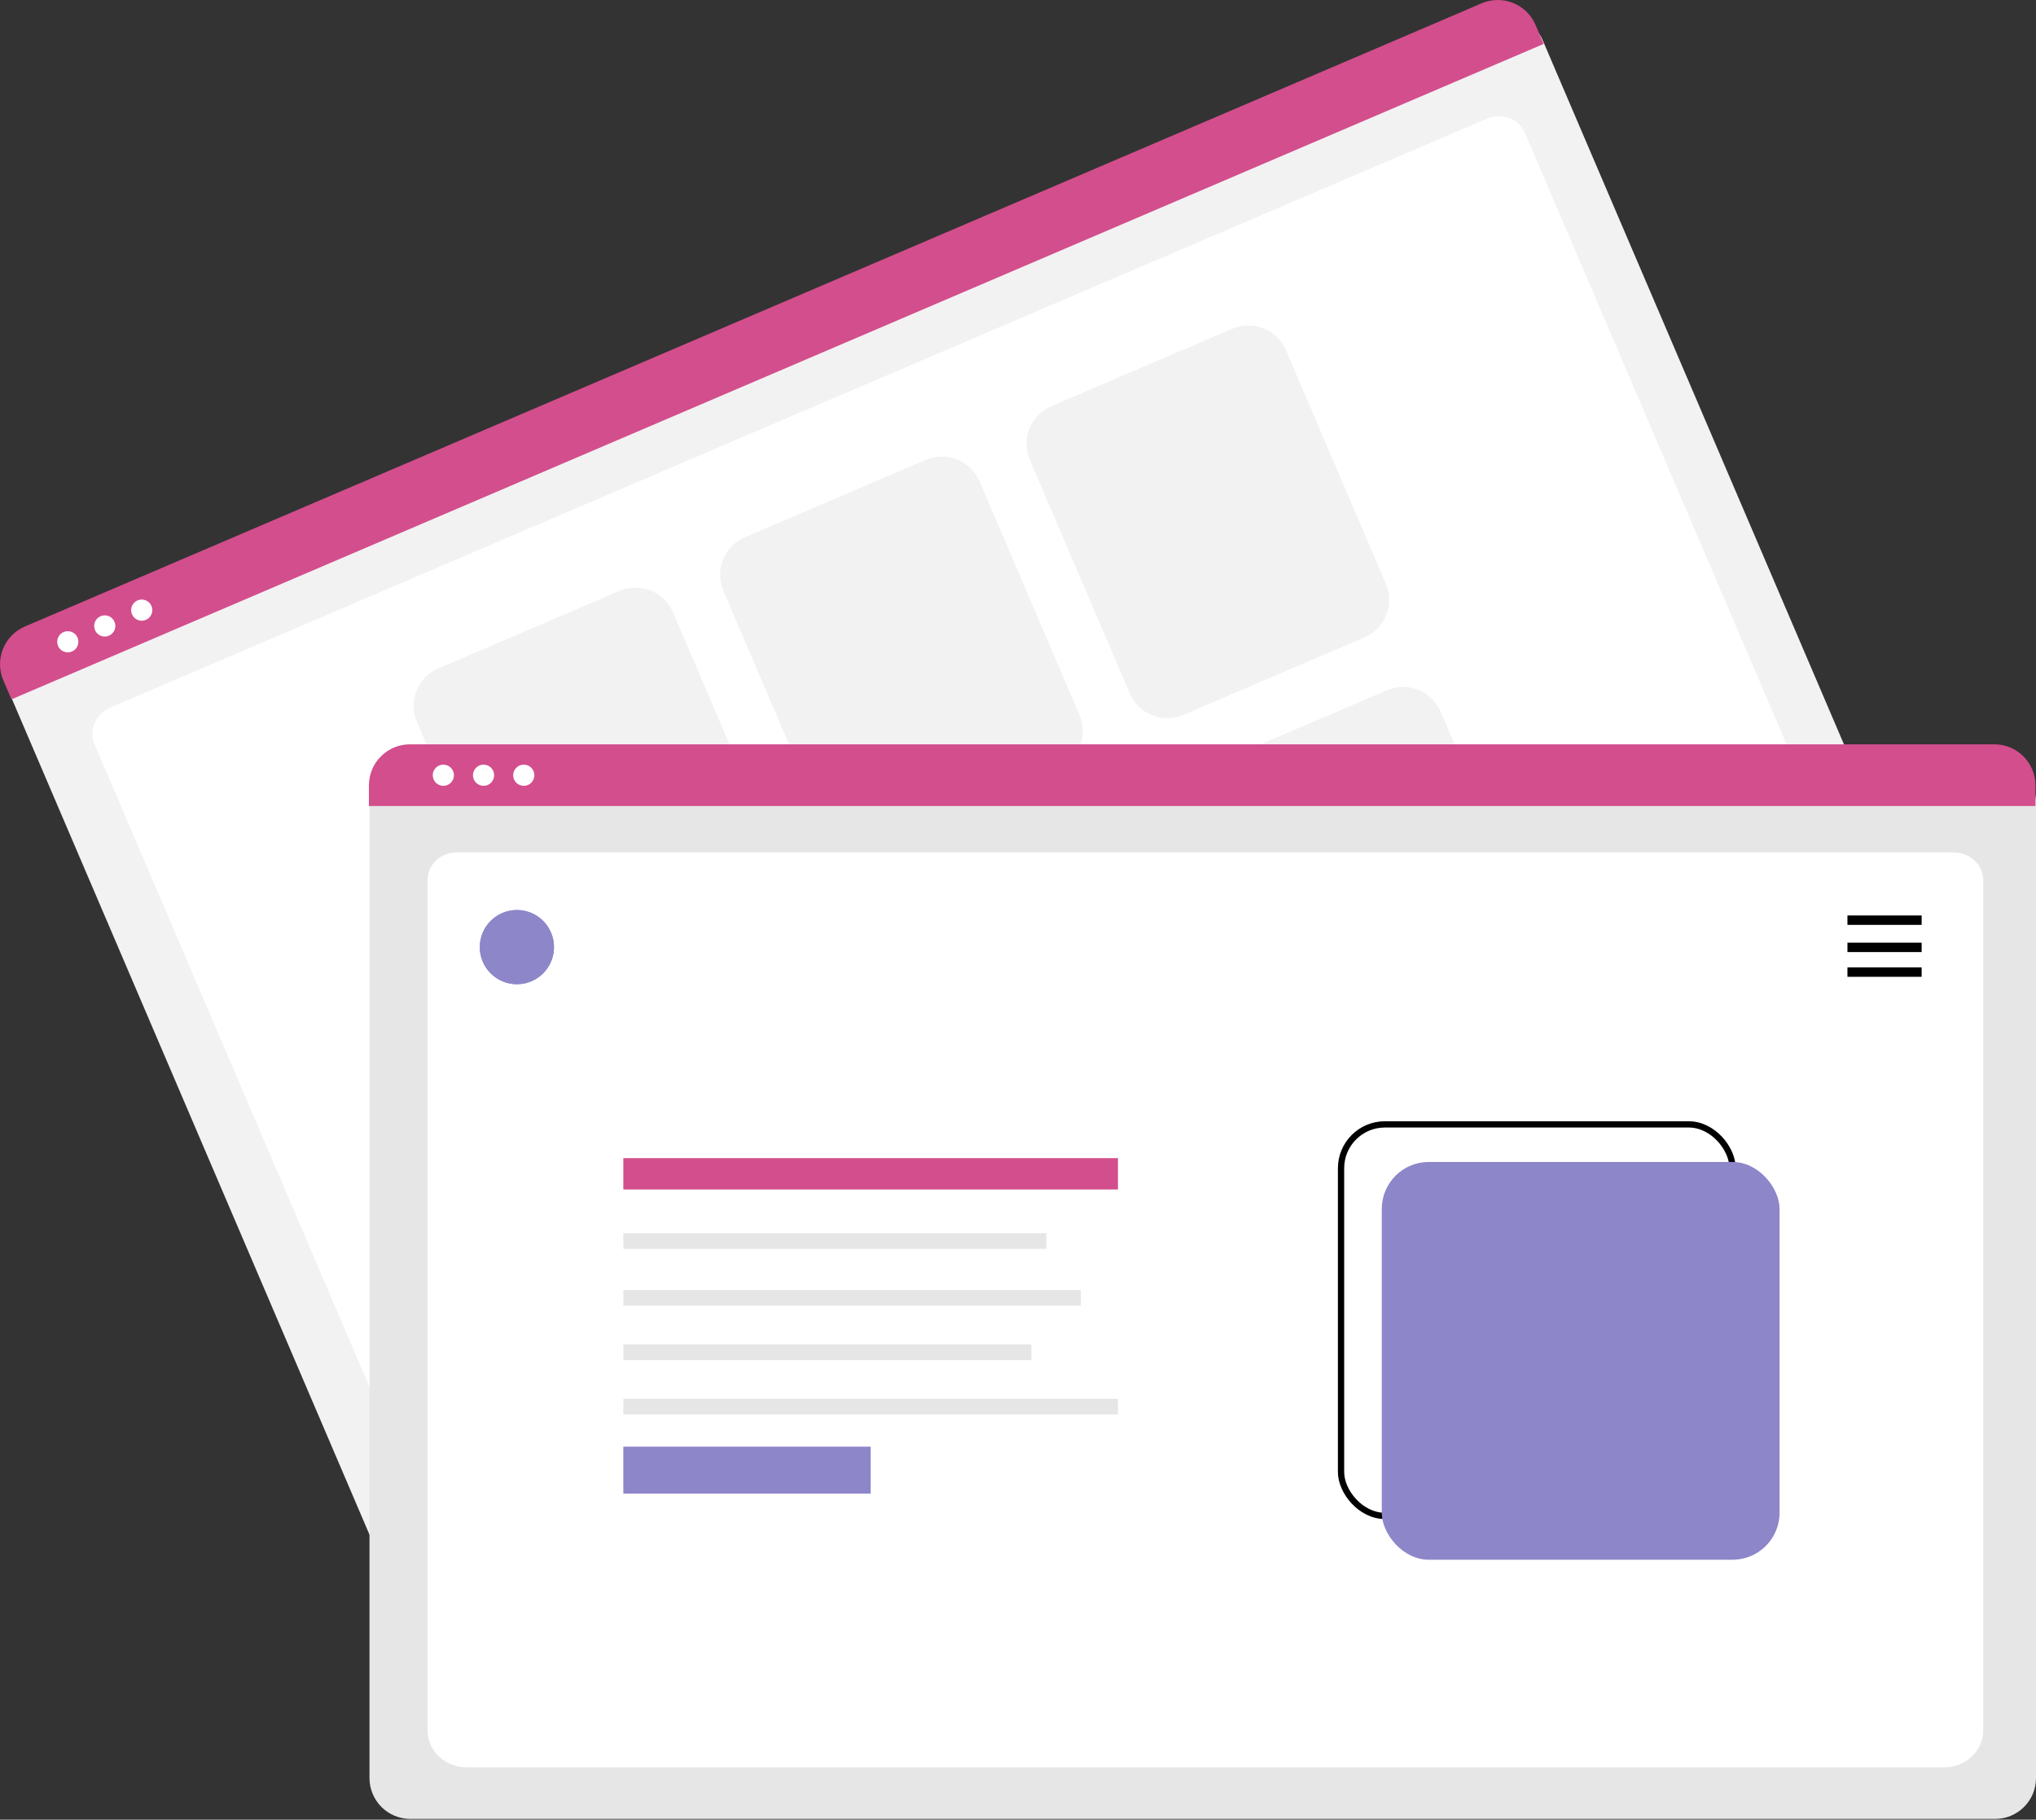 <svg viewBox="0 0 650 581" fill="none">
<rect x="0" y="0" width="650" height="581" fill="#333333" stroke="none"/>
<path d="M608.211 316.412L143.012 515.432C139.835 516.787 136.251 516.826 133.044 515.542C129.838 514.257 127.273 511.753 125.911 508.579L3.191 221.728C2.198 219.4 2.169 216.774 3.111 214.425C4.052 212.076 5.886 210.196 8.212 209.199L479.664 7.503C482.032 6.493 484.704 6.464 487.093 7.422C489.483 8.379 491.395 10.246 492.41 12.611L615.065 299.31C616.419 302.487 616.459 306.072 615.174 309.278C613.889 312.484 611.385 315.05 608.211 316.412Z" fill="#F2F2F2"/>
<path d="M586.7 307.724L153.147 493.206C146.792 495.925 139.55 493.295 137.004 487.343L30.138 237.55C28.25 233.136 30.545 227.906 35.255 225.892L474.636 37.917C479.424 35.869 484.88 37.852 486.799 42.339L593.609 292C596.155 297.951 593.056 305.005 586.7 307.724Z" fill="white"/>
<path d="M492.817 14.023L3.661 223.292L1.053 217.194C-0.306 214.006 -0.344 210.409 0.946 207.193C2.236 203.977 4.749 201.403 7.934 200.037L473.047 1.054C476.234 -0.306 479.831 -0.347 483.048 0.941C486.265 2.23 488.84 4.741 490.208 7.925L492.817 14.023Z" fill="#D34E8C"/>
<path d="M21.642 208.29C23.51 208.29 25.024 206.776 25.024 204.908C25.024 203.04 23.51 201.526 21.642 201.526C19.774 201.526 18.26 203.04 18.26 204.908C18.26 206.776 19.774 208.29 21.642 208.29Z" fill="white"/>
<path d="M33.444 203.241C35.312 203.241 36.826 201.726 36.826 199.859C36.826 197.991 35.312 196.477 33.444 196.477C31.576 196.477 30.062 197.991 30.062 199.859C30.062 201.726 31.576 203.241 33.444 203.241Z" fill="white"/>
<path d="M45.247 198.191C47.115 198.191 48.629 196.677 48.629 194.809C48.629 192.941 47.115 191.427 45.247 191.427C43.379 191.427 41.865 192.941 41.865 194.809C41.865 196.677 43.379 198.191 45.247 198.191Z" fill="white"/>
<path d="M239.939 287.225L182.12 311.961C178.943 313.316 175.358 313.355 172.152 312.071C168.946 310.786 166.38 308.282 165.018 305.108L133.101 230.504C131.746 227.327 131.707 223.742 132.992 220.536C134.277 217.33 136.781 214.764 139.955 213.402L197.773 188.666C200.951 187.311 204.535 187.272 207.742 188.556C210.948 189.841 213.513 192.345 214.875 195.519L246.792 270.123C248.147 273.3 248.187 276.885 246.902 280.091C245.617 283.298 243.113 285.863 239.939 287.225Z" fill="#F2F2F2"/>
<path d="M337.773 245.37L279.954 270.106C276.777 271.461 273.192 271.501 269.986 270.216C266.78 268.931 264.214 266.427 262.852 263.253L230.935 188.649C229.58 185.472 229.541 181.887 230.825 178.681C232.11 175.475 234.614 172.909 237.788 171.547L295.607 146.811C298.784 145.456 302.369 145.417 305.575 146.702C308.781 147.986 311.347 150.49 312.709 153.664L344.626 228.268C345.981 231.446 346.02 235.03 344.735 238.236C343.451 241.443 340.947 244.008 337.773 245.37V245.37Z" fill="#F2F2F2"/>
<path d="M435.606 203.515L377.787 228.251C374.61 229.606 371.025 229.646 367.819 228.361C364.613 227.076 362.048 224.572 360.685 221.398L328.768 146.794C327.414 143.617 327.374 140.032 328.659 136.826C329.944 133.62 332.448 131.054 335.622 129.692L393.441 104.956C396.618 103.601 400.203 103.562 403.409 104.847C406.615 106.131 409.181 108.635 410.543 111.809L442.46 186.414C443.815 189.591 443.854 193.175 442.569 196.382C441.284 199.588 438.78 202.153 435.606 203.515Z" fill="#F2F2F2"/>
<path d="M289.318 402.647L231.499 427.383C228.322 428.738 224.737 428.777 221.531 427.492C218.325 426.207 215.76 423.703 214.397 420.529L182.48 345.925C181.126 342.748 181.086 339.163 182.371 335.957C183.656 332.751 186.16 330.186 189.334 328.823L247.153 304.087C250.33 302.733 253.915 302.693 257.121 303.978C260.327 305.263 262.892 307.767 264.255 310.941L296.172 385.545C297.526 388.722 297.566 392.307 296.281 395.513C294.996 398.719 292.492 401.285 289.318 402.647Z" fill="#F2F2F2"/>
<path d="M387.152 360.792L329.333 385.528C326.156 386.883 322.571 386.922 319.365 385.637C316.159 384.353 313.593 381.848 312.231 378.674L280.314 304.07C278.959 300.893 278.92 297.308 280.205 294.102C281.49 290.896 283.994 288.331 287.168 286.968L344.986 262.232C348.164 260.878 351.748 260.838 354.955 262.123C358.161 263.408 360.726 265.912 362.088 269.086L394.005 343.69C395.36 346.867 395.4 350.452 394.115 353.658C392.83 356.864 390.326 359.43 387.152 360.792V360.792Z" fill="#F2F2F2"/>
<path d="M484.986 318.937L427.167 343.673C423.989 345.028 420.405 345.067 417.198 343.782C413.992 342.498 411.427 339.994 410.065 336.82L378.148 262.216C376.793 259.038 376.753 255.454 378.038 252.247C379.323 249.041 381.827 246.476 385.001 245.114L442.82 220.378C445.997 219.023 449.582 218.983 452.788 220.268C455.994 221.553 458.56 224.057 459.922 227.231L491.839 301.835C493.194 305.012 493.233 308.597 491.948 311.803C490.664 315.009 488.16 317.575 484.986 318.937Z" fill="#F2F2F2"/>
<path d="M636.972 580.756H130.989C127.535 580.752 124.224 579.378 121.782 576.936C119.339 574.494 117.966 571.182 117.962 567.728V255.729C117.964 253.199 118.971 250.773 120.76 248.983C122.549 247.194 124.975 246.188 127.506 246.185H640.291C642.865 246.188 645.333 247.211 647.153 249.032C648.973 250.852 649.997 253.32 650 255.894V567.728C649.996 571.182 648.622 574.494 646.18 576.936C643.738 579.378 640.426 580.752 636.972 580.756V580.756Z" fill="#E6E6E6"/>
<path d="M620.613 564.308H149.05C142.137 564.308 136.514 559.041 136.514 552.568V280.875C136.514 276.075 140.681 272.169 145.803 272.169H623.705C628.913 272.169 633.149 276.139 633.149 281.019V552.568C633.149 559.041 627.525 564.308 620.613 564.308Z" fill="white"/>
<path d="M649.819 257.353H117.779V250.72C117.784 247.254 119.163 243.932 121.614 241.483C124.066 239.033 127.389 237.656 130.854 237.653H636.743C640.209 237.656 643.532 239.033 645.983 241.483C648.434 243.932 649.814 247.254 649.819 250.72V257.353Z" fill="#D34E8C"/>
<path d="M141.541 250.904C143.409 250.904 144.923 249.39 144.923 247.522C144.923 245.655 143.409 244.14 141.541 244.14C139.673 244.14 138.159 245.655 138.159 247.522C138.159 249.39 139.673 250.904 141.541 250.904Z" fill="white"/>
<path d="M154.378 250.904C156.246 250.904 157.76 249.39 157.76 247.522C157.76 245.655 156.246 244.14 154.378 244.14C152.511 244.14 150.996 245.655 150.996 247.522C150.996 249.39 152.511 250.904 154.378 250.904Z" fill="white"/>
<path d="M167.216 250.904C169.084 250.904 170.598 249.39 170.598 247.522C170.598 245.655 169.084 244.14 167.216 244.14C165.348 244.14 163.834 245.655 163.834 247.522C163.834 249.39 165.348 250.904 167.216 250.904Z" fill="white"/>
<line x1="199" y1="396.23" x2="334.015" y2="396.23" stroke="#E6E6E6" stroke-width="5"/>
<line x1="199" y1="414.39" x2="345.069" y2="414.39" stroke="#E6E6E6" stroke-width="5"/>
<line x1="199" y1="431.76" x2="329.278" y2="431.76" stroke="#E6E6E6" stroke-width="5"/>
<line x1="199" y1="449.13" x2="356.913" y2="449.13" stroke="#E6E6E6" stroke-width="5"/>
<line x1="199" y1="469.396" x2="277.956" y2="469.396" stroke="#8D86C9" stroke-width="15"/>
<line x1="199" y1="374.78" x2="356.913" y2="374.78" stroke="#D34E8C" stroke-width="10"/>
<line x1="589.804" y1="302.482" x2="613.491" y2="302.482" stroke="black" stroke-width="3"/>
<line x1="589.804" y1="310.378" x2="613.491" y2="310.378" stroke="black" stroke-width="3"/>
<line x1="589.804" y1="293.797" x2="613.491" y2="293.797" stroke="black" stroke-width="3"/>
<circle cx="165.019" cy="302.403" r="11.844" fill="#8D86C9"/>
<circle cx="165.019" cy="302.403" r="11.844" fill="#8D86C9"/>
<rect x="428.134" y="359" width="125" height="125" rx="14" stroke="black" stroke-width="2"/>
<rect x="441.134" y="371" width="127" height="127" rx="15" fill="#8D86C9"/>
</svg>
